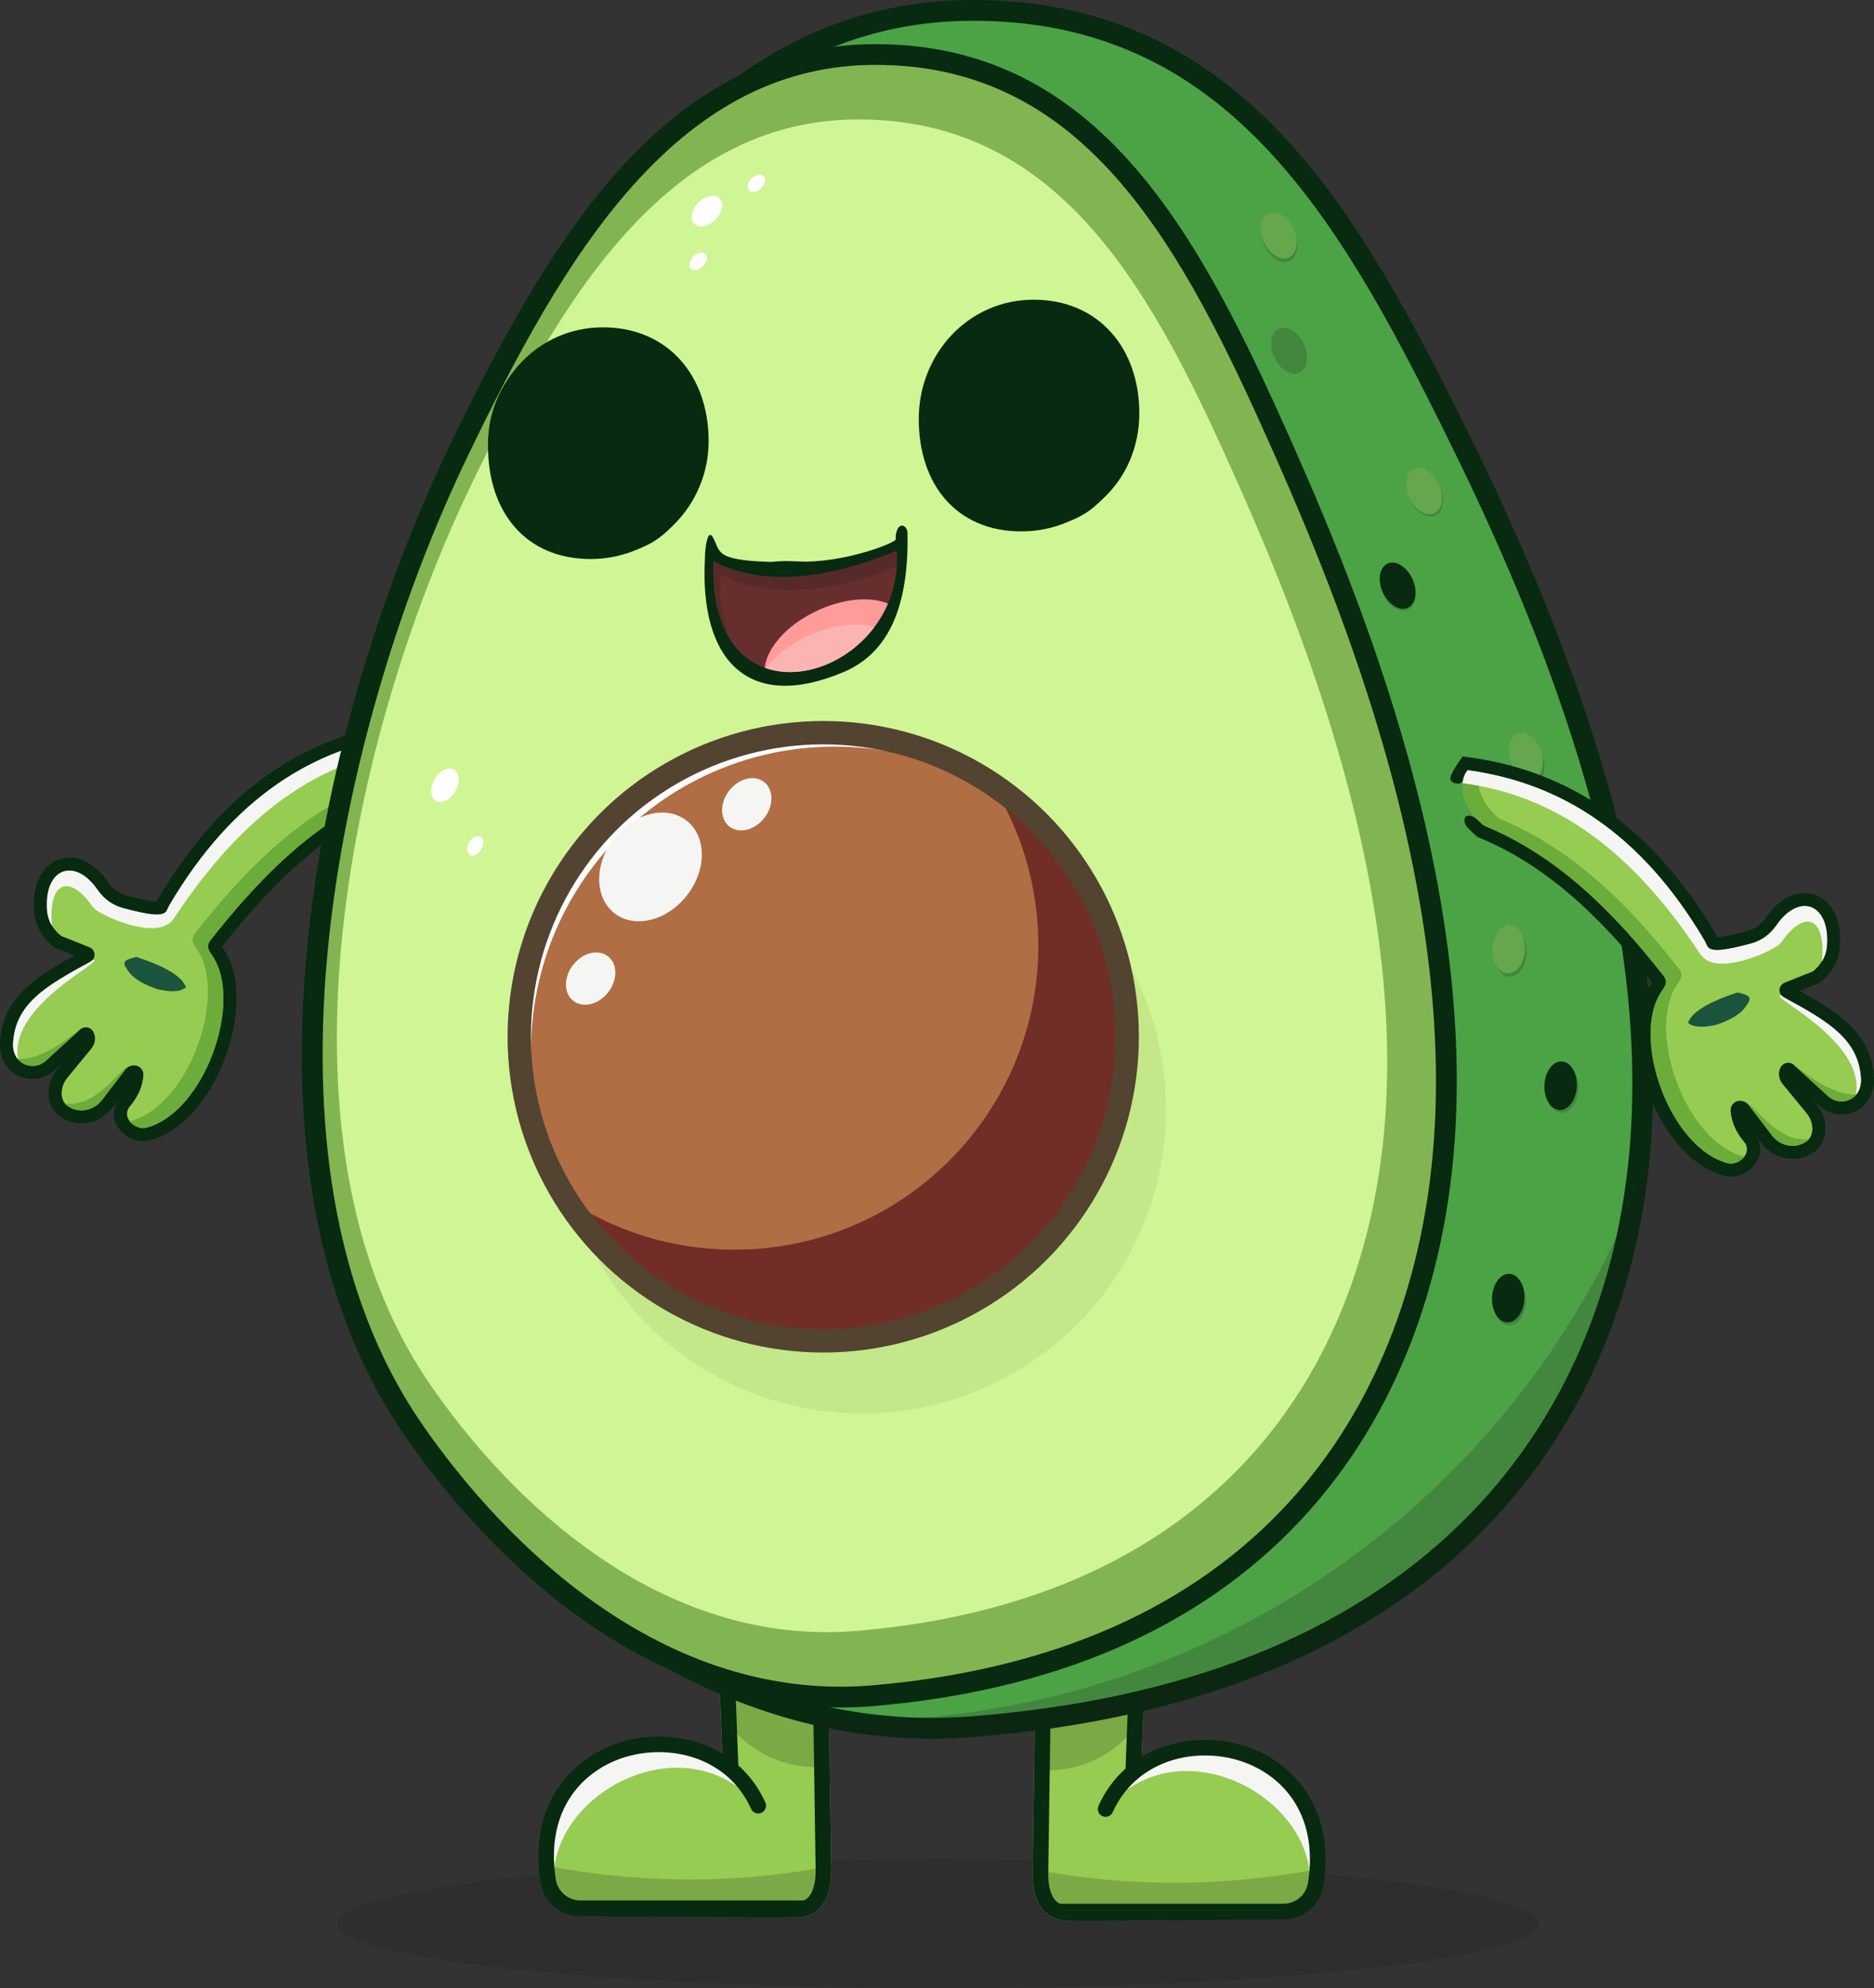 <?xml version="1.0" encoding="UTF-8"?><svg id="Layer_1" xmlns="http://www.w3.org/2000/svg" xmlns:xlink="http://www.w3.org/1999/xlink" viewBox="0 0 722.01 765.64"><rect x="0" y="0" width="722.01" height="765.64" fill="#333333" stroke="none"/><defs><style>.cls-1{fill:#6bac3b;}.cls-1,.cls-2,.cls-3,.cls-4,.cls-5,.cls-6,.cls-7,.cls-8,.cls-9,.cls-10,.cls-11,.cls-12,.cls-13,.cls-14,.cls-15,.cls-16,.cls-17,.cls-18,.cls-19,.cls-20{stroke-width:0px;}.cls-2{fill:#99b65b;}.cls-2,.cls-21,.cls-13{opacity:.2;}.cls-3{fill:#b16d44;}.cls-4{fill:#96cc51;}.cls-5{fill:#fcb4b2;}.cls-6{fill:#f5f6f4;}.cls-7,.cls-13{fill:#1a1a1a;}.cls-8{fill:#65a74e;}.cls-9,.cls-22{fill:none;}.cls-10{fill:#ff9c9a;}.cls-11{fill:#712e26;}.cls-23{clip-path:url(#clippath-1);}.cls-12{fill:#1b543d;}.cls-22{stroke:#534331;stroke-miterlimit:10;stroke-width:9px;}.cls-14{fill:#fff;}.cls-15{fill:#82b552;}.cls-16{fill:#672e2e;}.cls-17{fill:#072a10;}.cls-24{clip-path:url(#clippath);}.cls-18{fill:#4ca346;}.cls-19{fill:#d0f595;}.cls-20{fill:#f7f9f7;}.cls-9 {animation: heightAnimation 5.5s linear infinite; }#upper {animation: upDownAnimation 6s ease-in-out infinite;}#shadow {animation: scaleAnimation 6s ease-in-out infinite;transform-origin: 50% 100%;}@keyframes heightAnimation {0%, 90% {height: 0;}95% {height: 90px;}100% {height: 0;}}@keyframes upDownAnimation {0%, 100% {transform: translateY(0);}50% {transform: translateY(20px);}}@keyframes scaleAnimation {0%, 100% {transform: scale(1);}50% {transform: scale(1.2);}}@keyframes waveAnimation {0%, 100% {transform: rotateZ(0deg);}50% {transform: rotateZ(80deg);}}#hand2 {transform-origin: 17% 43%;transform: rotateZ(80deg);animation: waveAnimation 2s ease-in-out infinite;}@keyframes waveAnimation {0%, 100% {transform: rotateZ(80deg);}50% {transform: rotateZ(100deg);}}</style><clipPath id="clippath"><rect class="cls-9" x="180" y="125" width="103" height="90"/></clipPath><clipPath id="clippath-1"><rect class="cls-9" x="346" y="115" width="103" height="90"/></clipPath></defs><g id="shadow" class="cls-21"><ellipse class="cls-7" cx="361.34" cy="740.75" rx="231.56" ry="24.89"/></g><g id="body"><g id="legs"><g id="right_leg"><path class="cls-4" d="M507.54,719.88c-.11,1.81-.32,3.68-.61,5.59-.95,6.15-6.23,10.71-12.46,10.71l-83.28,3.5c-9.51,0-13.33-8.26-13.33-17.77l.03-2.03.57-38.43.54-37,42.19-3.66-.76,19.81s.01.01,0,.01l-.75,19.76c25.9-17.51,70.66-3.23,67.86,39.51Z"/><g class="cls-21"><path class="cls-7" d="M507.54,719.88c-.11,1.81-.32,3.68-.61,5.59-.95,6.15-6.23,10.71-12.46,10.71l-83.28,3.5c-9.51,0-13.33-8.26-13.33-17.77l.03-2.03c34.49,6.69,70.88,7.23,109.65,0Z"/></g><path class="cls-6" d="M507.54,719.88c-.11,1.81-.32,3.68-.61,5.59-.14.9-.37,1.77-.69,2.6.85-3.78-1.31-4.11-1.74-7.64-3.5-28.64-43.53-50.34-70.5-31.03l9.56-11.34c26.23-13.75,66.63,1.15,63.97,41.82Z"/><g class="cls-21"><path class="cls-7" d="M441.19,640.79l-.76,19.81s.01.01,0,.01c-7.27,12.66-20.93,21.18-36.57,21.18-1.83,0-3.63-.12-5.4-.34l.54-37,42.19-3.66Z"/></g><path class="cls-17" d="M478.63,672.11c-12.4-3.68-27.06-2.58-38.8,4.49l1.37-35.82-42.19,3.66-1.14,77.45c0,7.77,2.55,14.7,8.67,16.98.25.12.52.2.8.25,1.17.34,2.45.55,3.87.55l83.28-.5c7.76,0,14.25-5.58,15.43-13.26,4.84-31.44-13.82-48.63-31.27-53.81ZM503.97,725.01c-.73,4.73-4.72,8.17-9.5,8.17h-86.04c-.99-.42-1.8-1.11-2.47-2.12-1.36-2.06-2.1-5.29-2.11-9.11l1.06-71.98,30.02-2.6-1.29,33.79c-4.2,3.74-7.79,8.48-10.41,14.3-.68,1.51,0,3.29,1.5,3.97,1.51.68,3.29,0,3.97-1.5,8.97-19.89,31.04-25.14,48.22-20.05,15.86,4.7,31.29,19.55,27.05,47.14Z"/></g><g id="left_leg"><path class="cls-4" d="M210.56,718.61c.11,1.81.32,3.68.61,5.59.95,6.15,6.23,10.71,12.46,10.71l83.28,3.5c9.51,0,13.33-8.26,13.33-17.77l-.03-2.03-.57-38.43-.54-37-42.19-3.66.76,19.81s-.01.01,0,.01l.75,19.76c-25.9-17.51-70.66-3.23-67.86,39.51Z"/><g class="cls-21"><path class="cls-7" d="M210.56,718.61c.11,1.81.32,3.68.61,5.59.95,6.15,6.23,10.71,12.46,10.71l83.28,3.5c9.51,0,13.33-8.26,13.33-17.77l-.03-2.03c-34.49,6.69-70.88,7.23-109.65,0Z"/></g><path class="cls-6" d="M210.56,718.61c.11,1.81.32,3.68.61,5.59.14.9.37,1.77.69,2.6-.85-3.78,1.31-4.11,1.74-7.64,3.5-28.64,43.53-50.34,70.5-31.03l-9.56-11.34c-26.23-13.75-66.63,1.15-63.97,41.82Z"/><g class="cls-21"><path class="cls-7" d="M276.91,639.52l.76,19.81s-.01.01,0,.01c7.27,12.66,20.93,21.18,36.57,21.18,1.83,0,3.63-.12,5.4-.34l-.54-37-42.19-3.66Z"/></g><path class="cls-17" d="M208.2,724.66c1.18,7.68,7.67,13.26,15.43,13.26l83.28.5c1.42,0,2.7-.2,3.87-.55.28-.05.55-.13.8-.25,6.11-2.28,8.67-9.21,8.67-16.98l-1.14-77.45-42.19-3.66,1.37,35.82c-11.74-7.08-26.4-8.17-38.8-4.49-17.45,5.17-36.11,22.37-31.27,53.81ZM241.18,676.6c17.17-5.09,39.25.16,48.22,20.05.68,1.51,2.46,2.18,3.97,1.5,1.51-.68,2.18-2.46,1.5-3.97-2.62-5.82-6.21-10.56-10.41-14.3l-1.29-33.79,30.02,2.6,1.06,71.98c0,3.82-.75,7.05-2.11,9.11-.67,1.01-1.47,1.7-2.47,2.12h-86.04c-4.78,0-8.77-3.44-9.5-8.17-4.24-27.59,11.19-42.44,27.05-47.14Z"/></g></g><g id="upper"><g id="hand2"><path class="cls-4" d="M156.53,282.96c-35.48,4.81-66.68,24-91.22,65.55-.31.53-.78,1.58-1.05,2.13-1.27,2.59-6.75,1.76-16.9-.93-3.99-1.06-7.4-3.59-9.75-7-8.72-12.68-20.7-8.55-19.49,7.89.29,3.93,2.32,7.54,5.45,9.93l10.83,4.31c2.44.97,2.63,4.35.33,5.6-16.96,9.2-29.01,16.1-29.73,31.62-.06,1.36.18,2.72.72,3.96.07.17.15.34.23.51,2.12,4.42,8.04,5.36,11.66,2.06l13.21-12.04c1.5-1.36,3.9-1.09,4.96.64.02.03.03.05.05.08,1.21,2.06.84,4.7-.68,6.55l-9.56,11.62c-2.62,3.69-2.54,8.37.35,10.47,4.2,3.06,10.14,1.94,13.3-2.19l8.99-11.71c.85-1.11,2.18-1.73,3.58-1.66h0c1.99.09,3.55,1.81,3.39,3.8-.33,3.96-1.82,8.04-5.56,12.36-2.89,4.56,3.03,8.72,6.44,7.89,22.49-5.49,37.95-48.56,25.69-66.39-1.63-2.37-2.36-3.74-.58-6,16.7-21.21,38.69-45.35,69.11-57.72,9.68-8.01,9.5-17.78,6.22-21.33Z"/><path class="cls-17" d="M28.79,367.98l-7.05-2.8-.64-.26-.55-.42c-4.31-3.3-7.01-8.23-7.4-13.54-.67-9.05,2.1-14.08,4.54-16.7,2.39-2.57,5.59-3.99,9.01-3.99,5.45,0,10.79,3.41,15.05,9.6,1.72,2.5,4.17,4.27,6.91,5,4.06,1.08,9.06,2.31,11.72,2.33.21-.44.43-.87.65-1.24,12.18-20.63,26.64-36.82,42.96-48.12,15.27-10.57,32.72-17.24,51.88-19.84l2.58-.35s4.32,5.77,4.8,8.26c.26,2.36-4.53,3.13-4.94.81-.32-1.57-.94-2.87-1.77-3.77-35.48,4.81-66.68,24-91.22,65.55-.31.53-.78,1.58-1.05,2.13-.53,1.08-1.8,1.57-3.84,1.57-2.84,0-7.16-.93-13.06-2.5-3.99-1.06-7.4-3.59-9.75-7-3.47-5.05-7.46-7.44-10.93-7.44-5.24,0-9.28,5.43-8.55,15.32.29,3.93,2.32,7.54,5.45,9.93l10.83,4.31c2.44.97,2.63,4.35.33,5.6-16.96,9.2-29.01,16.1-29.73,31.62-.06,1.36.18,2.72.72,3.96.07.17.15.34.23.51,1.26,2.63,3.88,4.03,6.55,4.03,1.81,0,3.65-.64,5.11-1.97l13.21-12.04c.64-.58,1.44-.86,2.23-.86,1.07,0,2.12.51,2.72,1.5.02.03.03.05.05.08,1.21,2.06.84,4.7-.68,6.55l-9.56,11.62c-2.62,3.69-2.54,8.37.35,10.47,1.63,1.18,3.51,1.74,5.4,1.74,2.98,0,5.97-1.4,7.91-3.93l8.99-11.71c.81-1.05,2.06-1.67,3.38-1.67.07,0,.13,0,.2,0,1.99.09,3.55,1.81,3.39,3.8-.33,3.96-1.82,8.04-5.56,12.36-2.64,4.16,2.06,8,5.5,8,.33,0,.64-.03.94-.11,22.49-5.49,37.95-48.56,25.69-66.39-1.63-2.37-2.36-3.74-.58-6,16.7-21.21,38.69-45.35,69.11-57.72.55-.45,1.05-.91,1.53-1.37,4.88-5.03,7.72-1.33,4.77,2.19l-3.7,3.53-.71.29c-29.52,12.01-51.12,35.99-66.68,55.69.11.16.24.35.38.57,8.03,11.67,5.59,29.73.62,42.74-6.37,16.71-17.3,28.42-29.25,31.34-.68.17-1.4.25-2.13.25-4,0-8.15-2.47-10.09-6-1.65-2.99-1.58-6.39.18-9.37l-2.02,2.63c-2.83,3.68-7.26,5.88-11.87,5.88-3.03,0-5.91-.93-8.34-2.7-5.12-3.72-5.77-11.37-1.49-17.41l.1-.15.11-.14,2.18-2.65-2.93,2.67c-2.32,2.11-5.33,3.28-8.48,3.28-4.79,0-9.03-2.63-11.06-6.87-.11-.23-.21-.46-.32-.7-.83-1.93-1.22-4.07-1.12-6.17.81-17.38,13.45-25.44,28.77-33.84Z"/><path class="cls-1" d="M50.09,431.76c-.07.02-.13.03-.2.03,1.47,1.93,4.24,3.08,6.2,2.61,22.49-5.49,37.95-48.56,25.69-66.39-1.63-2.37-2.36-3.74-.58-6,16.7-21.21,38.69-45.35,69.11-57.72,9.68-8.01,9.5-17.78,6.22-21.34-1.45.2-2.89.42-4.32.66,1.17,4.61-.42,11.85-7.9,18.04-30.42,12.37-52.41,36.51-69.11,57.72-1.78,2.26-1.05,3.64.58,6,12.26,17.83-3.2,60.9-25.69,66.39Z"/><path class="cls-1" d="M24.99,424.99c.27.34.59.65.96.92,4.2,3.05,10.14,1.94,13.3-2.19l8.99-11.71c.27-.36.6-.66.96-.91-1.63-1.25-11.78,15.86-24.21,13.89Z"/><path class="cls-1" d="M6.82,407.9c2.59,3.2,7.6,3.6,10.8.68l12.92-11.77c-.07-.76-12.56,11.44-23.72,11.09Z"/><path class="cls-6" d="M35.75,349.29c1.47,2.13,12.63,7.55,21.33,8.11,5.19.33,8.25-1.17,10.05-3.9,26.61-40.25,55.73-60.74,91.21-65.55.06.06.11.12.17.19-.18-2.2-.92-4.02-1.99-5.19-35.48,4.81-66.68,24-91.21,65.55-.32.53-.78,1.58-1.05,2.13-1.27,2.59-6.76,1.77-16.91-.93-3.99-1.06-7.4-3.59-9.74-6.99-8.72-12.69-20.7-8.55-19.49,7.88.16,2.16.84,4.22,1.94,6.03-.05-.34-.09-.68-.12-1.03-1.21-16.43,7.08-18.99,15.8-6.3Z"/><path class="cls-6" d="M5.01,402.05c-.06,1.36.18,2.72.72,3.96.07.18.15.35.23.51.24.51.53.97.87,1.38-.01-.29.04-.57,0-.85-2.54-19.64,31.84-36.25,29.4-37.22l-.53-.21c-.24.32-.56.6-.96.81-16.96,9.21-29.01,16.1-29.73,31.62Z"/><path class="cls-12" d="M71.65,380.22c-1.37-3.82-6.92-7.7-19.11-11.67-2.98.75-6.25,1.38-3.67,4.56,1.94,3.57,6.33,6,11.89,7.89,4.59.99,8.61,1.23,10.89-.78Z"/></g><path class="cls-18" d="M359.11,665.58c-18.47,0-37.02-2.65-55.12-7.88-9.63-2.78-19.29-6.34-28.71-10.58-54.33-24.42-92.15-66.86-109.87-89.99-19.68-25.68-33.09-56.71-39.87-92.24-6.08-31.88-6.86-67.39-2.32-105.56,7.67-64.44,30.85-136.04,63.59-196.45,20.97-38.69,44.53-78.65,74.6-108.72,33.74-33.75,70.83-50.15,113.38-50.15s78.94,14.37,109.59,43.93c28.79,27.77,50.17,65.92,68.97,103,22.4,44.19,81.92,161.56,79.49,273.18-.16,6.84-.54,13.61-1.12,20.11l-.03.38c-5.28,57.59-28.04,107.63-65.82,144.68-44.7,43.83-109.09,69.3-191.38,75.7-5.11.4-10.28.6-15.37.6Z"/><path class="cls-17" d="M374.79,8c22.3,0,42.1,3.79,60.52,11.6,16.71,7.08,31.85,17.29,46.29,31.21,28.37,27.36,49.54,65.16,68.18,101.93,15.67,30.91,35.71,72.33,51.65,118.68,19.18,55.76,28.4,107.1,27.41,152.59-.16,6.76-.53,13.44-1.11,19.9l-.03.33c-5.2,56.65-27.55,105.82-64.64,142.19-44.01,43.15-107.56,68.24-188.9,74.57-5.01.39-10.07.59-15.06.59-18.1,0-36.27-2.6-54.01-7.73-9.45-2.73-18.93-6.23-28.18-10.39-53.52-24.06-90.85-65.94-108.33-88.77-19.29-25.18-32.45-55.65-39.12-90.56-6.01-31.47-6.77-66.58-2.28-104.33,7.61-63.95,30.62-135.03,63.14-195.02,20.83-38.43,44.2-78.09,73.91-107.8,32.95-32.96,69.11-48.98,110.55-48.98M374.79,0c-96.71,0-149.34,83.21-191.49,160.97-57.94,106.88-105.84,287.95-21.06,398.59,23.97,31.29,62.11,69.04,111.4,91.2,9.35,4.21,19.1,7.85,29.24,10.78,17.63,5.1,36.4,8.04,56.23,8.04,5.16,0,10.38-.2,15.68-.61,179.04-13.93,251-116.28,260.88-224.03l.03-.36c.61-6.77.98-13.57,1.14-20.38,2.32-106.73-49.93-215.93-79.92-275.08C517.01,70.42,471.5,0,374.79,0h0Z"/><path class="cls-15" d="M323.83,653.58c-84.94,0-143.66-72.39-164.97-103.51-31.82-46.48-44.29-111.95-36.07-189.33,6.55-61.67,26.37-130.19,54.37-188,17.93-37.01,38.05-75.23,63.73-103.98,28.71-32.14,60.22-47.77,96.34-47.77s67.04,13.68,93.11,41.82c24.59,26.55,42.85,63.03,58.92,98.5,20.81,45.94,76.09,167.97,66.99,280.69-4.46,55.23-23.87,103.17-56.15,138.66-38.1,41.89-93.01,66.23-163.21,72.35-4.34.38-8.73.57-13.05.57Z"/><path class="cls-17" d="M337.23,25c18.78,0,35.46,3.58,50.97,10.93,14.13,6.7,26.95,16.38,39.2,29.6,24.2,26.13,42.28,62.27,58.21,97.43,14.45,31.9,32.83,74.64,46.77,122.32,16.9,57.78,23.59,110.41,19.87,156.41-4.39,54.34-23.45,101.46-55.12,136.29-37.4,41.12-91.43,65.02-160.6,71.05-4.22.37-8.5.55-12.7.55-83.03,0-140.72-71.17-161.67-101.77-16.49-24.08-27.74-53.25-33.44-86.68-5.14-30.16-5.8-63.79-1.95-99.97,6.51-61.23,26.19-129.27,53.99-186.68,17.8-36.75,37.76-74.67,63.11-103.06,27.91-31.24,58.44-46.43,93.35-46.43M337.23,17c-82.66,0-127.64,79.61-163.67,154-49.52,102.25-90.46,275.48-18,381.33,31.14,45.49,90.22,105.25,168.27,105.25,4.4,0,8.88-.19,13.4-.58,153.2-13.35,214.67-111.47,223-214.67,8.72-108.09-40.07-222.47-67.33-282.67-34.11-75.29-73.01-142.67-155.67-142.67h0Z"/><path class="cls-19" d="M472.28,175.75c24.8,54.75,69.17,158.77,61.24,257.07-7.58,93.86-63.48,183.09-202.81,195.23-77.02,6.71-135.3-51.49-165.22-95.19-65.9-96.26-28.67-253.82,16.37-346.81,32.77-67.66,73.67-140.06,148.85-140.06s110.55,61.27,141.57,129.75Z"/><path class="cls-14" d="M275.63,84.58c-2.71,2.71-6.37,3.44-8.17,1.63-1.81-1.81-1.08-5.47,1.63-8.17s6.37-3.44,8.17-1.63c1.81,1.81,1.08,5.47-1.63,8.17ZM174.89,296.42c-2.21-1.28-5.56.37-7.47,3.69-1.91,3.31-1.67,7.04.54,8.32s5.56-.37,7.47-3.69,1.67-7.04-.54-8.32ZM185.12,322.25c-1.29-.74-3.24.22-4.35,2.15-1.11,1.93-.97,4.1.32,4.84,1.29.74,3.24-.22,4.35-2.15,1.11-1.93.97-4.1-.32-4.84ZM294.23,67.79c-1.03-1.03-3.11-.61-4.65.93-1.54,1.54-1.95,3.62-.93,4.65s3.11.61,4.65-.93c1.54-1.54,1.95-3.62.93-4.65ZM271.8,97.88c-1.03-1.03-3.11-.61-4.65.93-1.54,1.54-1.95,3.62-.93,4.65s3.11.61,4.65-.93c1.54-1.54,1.95-3.62.93-4.65Z"/><g id="dots"><ellipse class="cls-13" cx="496.69" cy="135.07" rx="6.25" ry="9.36" transform="translate(-10.85 220.79) rotate(-24.8)"/><ellipse class="cls-13" cx="549.09" cy="190.09" rx="6.25" ry="9.36" transform="translate(-29.1 247.84) rotate(-24.8)"/><ellipse class="cls-8" cx="548.66" cy="189.17" rx="6.25" ry="9.36" transform="translate(-28.75 247.58) rotate(-24.8)"/><ellipse class="cls-13" cx="538.49" cy="226.35" rx="6.25" ry="9.36" transform="translate(-45.28 246.74) rotate(-24.8)"/><path class="cls-18" d="M540.57,230.45c-.92,0-2.87-1.26-4.12-3.95-.71-1.54-1-3.17-.79-4.48.13-.83.43-1.26.59-1.33.02,0,.06-.03.17-.03.92,0,2.87,1.26,4.12,3.95,1.45,3.14.71,5.57.21,5.81-.02,0-.06.03-.17.03Z"/><path class="cls-17" d="M536.42,216.66c-.64,0-1.27.13-1.85.4-3.13,1.45-3.91,6.42-1.75,11.12,1.76,3.82,4.94,6.27,7.75,6.27.64,0,1.27-.13,1.85-.4,3.13-1.45,3.91-6.42,1.75-11.12-1.76-3.82-4.94-6.27-7.75-6.27h0Z"/><ellipse class="cls-13" cx="588.17" cy="292.9" rx="6.25" ry="9.36" transform="translate(-68.61 273.72) rotate(-24.8)"/><ellipse class="cls-8" cx="587.83" cy="291.31" rx="6.25" ry="9.36" transform="translate(-58.67 179.77) rotate(-16.57)"/><ellipse class="cls-13" cx="581.91" cy="366.81" rx="9.36" ry="6.25" transform="translate(187.72 930.52) rotate(-87.26)"/><ellipse class="cls-8" cx="581.27" cy="365.54" rx="9.36" ry="6.25" transform="translate(188.37 928.67) rotate(-87.26)"/><ellipse class="cls-13" cx="601.94" cy="419.17" rx="9.36" ry="6.25" transform="translate(154.48 1000.4) rotate(-87.26)"/><path class="cls-18" d="M601.01,423.49c-.56-.03-2.15-2.01-1.99-5.46.16-3.44,1.91-5.25,2.49-5.25.19,0,.62.29,1.06,1.01.68,1.14,1.03,2.76.95,4.45-.16,3.44-1.91,5.25-2.49,5.25h-.01Z"/><path class="cls-17" d="M601.51,408.79c-3.36,0-6.24,3.99-6.48,9.05-.25,5.16,2.35,9.48,5.79,9.65.07,0,.14,0,.2,0,3.36,0,6.24-3.99,6.48-9.05.25-5.16-2.35-9.48-5.79-9.65-.07,0-.14,0-.2,0h0Z"/><ellipse class="cls-13" cx="581.67" cy="501.12" rx="9.36" ry="6.25" transform="translate(53.32 1058.17) rotate(-87.26)"/><path class="cls-18" d="M580.84,505.28c-.56-.03-2.15-2.01-1.99-5.46.16-3.44,1.91-5.25,2.49-5.25.57.03,2.17,2.01,2,5.46-.16,3.44-1.91,5.25-2.49,5.25h-.01Z"/><path class="cls-17" d="M581.34,490.58c-3.36,0-6.24,3.99-6.48,9.05-.25,5.16,2.35,9.48,5.79,9.65.07,0,.14,0,.2,0,3.36,0,6.24-3.99,6.48-9.05.25-5.16-2.35-9.48-5.79-9.65-.07,0-.14,0-.2,0h0Z"/><ellipse class="cls-13" cx="492.88" cy="92.07" rx="6.25" ry="9.36" transform="translate(6.84 215.23) rotate(-24.8)"/><ellipse class="cls-8" cx="492.66" cy="90.67" rx="6.25" ry="9.36" transform="translate(7.4 215.01) rotate(-24.8)"/></g><g class="cls-21"><path class="cls-7" d="M635.67,444.94c-9.88,107.75-81.84,210.1-260.88,224.03-25.66,2-49.7-1.01-71.91-7.43,147.07,11.81,284.17-77.67,332.79-216.6Z"/></g><circle class="cls-3" cx="317.17" cy="399.28" r="117.11"/><path class="cls-14" d="M408.93,326.52c-21.43-23.93-52.57-38.99-87.23-38.99-64.68,0-117.11,52.44-117.11,117.12,0,27.49,9.48,52.78,25.35,72.76-18.58-20.72-29.88-48.11-29.88-78.13,0-64.68,52.43-117.11,117.11-117.11,37.18,0,70.32,17.33,91.76,44.35Z"/><path class="cls-11" d="M434.28,399.28c0,64.68-52.43,117.11-117.11,117.11-41.75,0-78.4-21.85-99.12-54.73,18.57,12.4,40.89,19.62,64.9,19.62,64.68,0,117.11-52.44,117.11-117.11,0-22.93-6.59-44.32-17.99-62.38,31.48,20.99,52.21,56.82,52.21,97.49Z"/><path class="cls-2" d="M449.24,427.23c0,64.68-52.44,117.11-117.12,117.11-50.37,0-93.32-31.81-109.85-76.44,21.27,29.38,55.85,48.49,94.9,48.49,64.68,0,117.11-52.43,117.11-117.11,0-14.31-2.57-28.02-7.27-40.7,13.99,19.29,22.23,43.01,22.23,68.65Z"/><circle class="cls-22" cx="317.17" cy="399.28" r="117.11"/><path class="cls-6" d="M264.68,344.82c-7.68,9.85-20.19,12.94-27.96,6.89-7.76-6.05-7.84-18.94-.16-28.79,7.68-9.85,20.19-12.94,27.96-6.89s7.84,18.94.16,28.79ZM294.39,301.17c-3.73-2.91-9.75-1.43-13.44,3.31-3.69,4.74-3.66,10.94.08,13.85,3.73,2.91,9.75,1.43,13.44-3.31,3.69-4.74,3.66-10.94-.08-13.85ZM234.24,368.3c-3.73-2.91-9.75-1.43-13.44,3.31-3.69,4.74-3.66,10.94.08,13.85,3.73,2.91,9.75,1.43,13.44-3.31,3.69-4.74,3.66-10.94-.08-13.85Z"/><g id="hand"><path class="cls-4" d="M565.48,296.62c35.48,4.81,66.68,24,91.22,65.55.31.53.78,1.58,1.05,2.13,1.27,2.59,6.75,1.76,16.9-.93,3.99-1.06,7.4-3.59,9.75-7,8.72-12.68,20.7-8.55,19.49,7.89-.29,3.93-2.32,7.54-5.45,9.93l-10.83,4.31c-2.44.97-2.63,4.35-.33,5.6,16.96,9.2,29.01,16.1,29.73,31.62.06,1.36-.18,2.72-.72,3.96-.07.17-.15.34-.23.51-2.12,4.42-8.04,5.36-11.66,2.06l-13.21-12.04c-1.5-1.36-3.9-1.09-4.96.64-.02.03-.03.05-.05.08-1.21,2.06-.84,4.7.68,6.55l9.56,11.62c2.62,3.69,2.54,8.37-.35,10.47-4.2,3.06-10.14,1.94-13.3-2.19l-8.99-11.71c-.85-1.11-2.18-1.73-3.58-1.66h0c-1.99.09-3.55,1.81-3.39,3.8.33,3.96,1.82,8.04,5.56,12.36,2.89,4.56-3.03,8.72-6.44,7.89-22.49-5.49-37.95-48.56-25.69-66.39,1.63-2.37,2.36-3.74.58-6-16.7-21.21-38.69-45.35-69.11-57.72-9.68-8.01-9.5-17.78-6.22-21.33Z"/><path class="cls-17" d="M693.22,381.65l7.05-2.8.64-.26.55-.42c4.31-3.3,7.01-8.23,7.4-13.54.67-9.05-2.1-14.08-4.54-16.7-2.39-2.57-5.59-3.99-9.01-3.99-5.45,0-10.79,3.41-15.05,9.6-1.72,2.5-4.17,4.27-6.91,5-4.06,1.08-9.06,2.31-11.72,2.33-.21-.44-.43-.87-.65-1.24-12.18-20.63-26.64-36.82-42.96-48.12-15.27-10.57-32.72-17.24-51.88-19.84l-2.58-.35s-4.32,5.77-4.8,8.26c-.26,2.36,4.53,3.13,4.94.81.32-1.57.94-2.87,1.77-3.77,35.48,4.81,66.68,24,91.22,65.55.31.53.78,1.58,1.05,2.13.53,1.08,1.8,1.57,3.84,1.57,2.84,0,7.16-.93,13.06-2.5,3.99-1.06,7.4-3.59,9.75-7,3.47-5.05,7.46-7.44,10.93-7.44,5.24,0,9.28,5.43,8.55,15.32-.29,3.93-2.32,7.54-5.45,9.93l-10.83,4.31c-2.44.97-2.63,4.35-.33,5.6,16.96,9.2,29.01,16.1,29.73,31.62.06,1.36-.18,2.72-.72,3.96-.07.17-.15.34-.23.51-1.26,2.63-3.88,4.03-6.55,4.03-1.81,0-3.65-.64-5.11-1.97l-13.21-12.04c-.64-.58-1.44-.86-2.23-.86-1.07,0-2.12.51-2.72,1.5-.02.03-.03.05-.05.08-1.21,2.06-.84,4.7.68,6.55l9.56,11.62c2.62,3.69,2.54,8.37-.35,10.47-1.63,1.18-3.51,1.74-5.4,1.74-2.98,0-5.97-1.4-7.91-3.93l-8.99-11.71c-.81-1.05-2.06-1.67-3.38-1.67-.07,0-.13,0-.2,0-1.99.09-3.55,1.81-3.39,3.8.33,3.96,1.82,8.04,5.56,12.36,2.64,4.16-2.06,8-5.5,8-.33,0-.64-.03-.94-.11-22.49-5.49-37.95-48.56-25.69-66.39,1.63-2.37,2.36-3.74.58-6-16.7-21.21-38.69-45.35-69.11-57.72-.55-.45-1.05-.91-1.53-1.37-4.88-5.03-7.72-1.33-4.77,2.19l3.7,3.53.71.29c29.52,12.01,51.12,35.99,66.68,55.69-.11.16-.24.35-.38.57-8.03,11.67-5.59,29.73-.62,42.74,6.37,16.71,17.3,28.42,29.25,31.34.68.17,1.4.25,2.13.25,4,0,8.15-2.47,10.09-6,1.65-2.99,1.58-6.39-.18-9.37l2.02,2.63c2.83,3.68,7.26,5.88,11.87,5.88,3.03,0,5.91-.93,8.34-2.7,5.12-3.72,5.77-11.37,1.49-17.41l-.1-.15-.11-.14-2.18-2.65,2.93,2.67c2.32,2.11,5.33,3.28,8.48,3.28,4.79,0,9.03-2.63,11.06-6.87.11-.23.21-.46.32-.7.83-1.93,1.22-4.07,1.12-6.17-.81-17.38-13.45-25.44-28.77-33.84Z"/><path class="cls-1" d="M671.92,445.43c.07.02.13.03.2.03-1.47,1.93-4.24,3.08-6.2,2.61-22.49-5.49-37.95-48.56-25.69-66.39,1.63-2.37,2.36-3.74.58-6-16.7-21.21-38.69-45.35-69.11-57.72-9.68-8.01-9.5-17.78-6.22-21.34,1.45.2,2.89.42,4.32.66-1.17,4.61.42,11.85,7.9,18.04,30.42,12.37,52.41,36.51,69.11,57.72,1.78,2.26,1.05,3.64-.58,6-12.26,17.83,3.2,60.9,25.69,66.39Z"/><path class="cls-1" d="M697.02,438.66c-.27.34-.59.65-.96.92-4.2,3.05-10.14,1.94-13.3-2.19l-8.99-11.71c-.27-.36-.6-.66-.96-.91,1.63-1.25,11.78,15.86,24.21,13.89Z"/><path class="cls-1" d="M715.19,421.57c-2.59,3.2-7.6,3.6-10.8.68l-12.92-11.77c.07-.76,12.56,11.44,23.72,11.09Z"/><path class="cls-6" d="M686.25,362.96c-1.47,2.13-12.63,7.55-21.33,8.11-5.19.33-8.25-1.17-10.05-3.9-26.61-40.25-55.73-60.74-91.21-65.55-.06.06-.11.12-.17.19.18-2.2.92-4.02,1.99-5.19,35.48,4.81,66.68,24,91.21,65.55.32.53.78,1.58,1.05,2.13,1.27,2.59,6.76,1.77,16.91-.93,3.99-1.06,7.4-3.59,9.74-6.99,8.72-12.69,20.7-8.55,19.49,7.88-.16,2.16-.84,4.22-1.94,6.03.05-.34.09-.68.12-1.03,1.21-16.43-7.08-18.99-15.8-6.3Z"/><path class="cls-6" d="M717,415.72c.06,1.36-.18,2.72-.72,3.96-.07.18-.15.35-.23.51-.24.51-.53.97-.87,1.38.01-.29-.04-.57,0-.85,2.54-19.64-31.84-36.25-29.4-37.22l.53-.21c.24.32.56.6.96.81,16.96,9.21,29.01,16.1,29.73,31.62Z"/><path class="cls-12" d="M650.36,393.89c1.37-3.82,6.92-7.7,19.11-11.67,2.98.75,6.25,1.38,3.67,4.56-1.94,3.57-6.33,6-11.89,7.89-4.59.99-8.61,1.23-10.89-.78Z"/></g><g id="face"><path class="cls-17" d="M274.54,206.75c3.32,5.51-.06,8.95,22.39,9.67,0,0,3.72-.4,6.39-.34,2.67.06,7.22.23,7.22.23,17.31-.31,34.56-7.43,34.56-8.56-.17-4.54,2.17-6.59,3.86-4.53.47.57.66,1.33.67,2.07.69,34.14-11.09,47.81-24.64,53.54-36.82,15.57-55.57-4.64-53.39-43.8.02-4.99,1.17-11.22,2.94-8.28Z"/><path class="cls-16" d="M342.13,232.46c-8.51,19.83-30.9,30.75-47.53,24.71-11.77-4.26-20.66-17-19.75-41.07,16.73,8.87,40.51,8.51,70.66-4.04.54,7.47-.77,14.36-3.38,20.4Z"/><path class="cls-10" d="M342.13,232.46c-1.42,3.3-3.22,6.36-5.32,9.13-10.36,13.69-27.9,20.44-41.68,15.75-.18-.05-.35-.12-.53-.18.49-3.44,2.09-7.02,5.02-10.61,9.64-11.79,30.08-19.17,42.51-14.1Z"/><path class="cls-5" d="M336.81,241.59c-10.36,13.69-27.9,20.44-41.68,15.75.26-.36.54-.71.83-1.07,9.22-11.27,28.33-18.52,40.85-14.68Z"/><path class="cls-13" d="M345.54,218.23c-28.91,11.49-51.81,11.58-68.05,2.98-.39,10.34,1.03,18.58,3.72,24.96-4.35-6.86-6.86-16.72-6.36-30.07,16.73,8.86,40.51,8.5,70.66-4.04.15,2.11.16,4.17.03,6.17Z"/><g id="left_eye"><path class="cls-17" d="M273.02,169.85c0,25.1-20.34,45.44-45.44,45.44s-39.54-18.17-39.54-43.26,19.13-45.97,44.23-45.97,40.75,18.7,40.75,43.8Z"/><ellipse class="cls-20" cx="230.41" cy="173.3" rx="36.51" ry="39.6"/><path class="cls-17" d="M269.24,170.67c0,20.71-9.49,38.42-27.78,41.81-20.37,3.77-42.39-18.29-42.39-39.01s14.12-38.33,34.83-38.33,35.34,14.81,35.34,35.52Z"/><path class="cls-20" d="M238.9,152.86c0,9.27-10.12,17.8-18.4,17.8s-16-8.07-15.07-17.29c.73-7.19,9.95-14.95,18.22-14.95s15.24,5.18,15.24,14.45Z"/><path class="cls-20" d="M255.35,188.79c0,4.93-5.39,9.47-9.79,9.47s-8.51-4.29-8.02-9.2c.39-3.82,5.29-7.96,9.7-7.96s8.11,2.76,8.11,7.69Z"/><g class="cls-24"><ellipse id="eye_lid" class="cls-17" cx="230.28" cy="170.63" rx="42.22" ry="42.68"/></g></g><g id="right_eye"><path class="cls-17" d="M438.96,159.21c0,25.1-20.34,45.44-45.44,45.44s-39.54-18.17-39.54-43.26,19.13-45.97,44.23-45.97,40.75,18.7,40.75,43.8Z"/><ellipse class="cls-20" cx="396.35" cy="162.67" rx="36.51" ry="39.6"/><path class="cls-17" d="M435.19,160.04c0,20.71-9.49,38.42-27.78,41.81-20.37,3.77-42.39-18.29-42.39-39.01s14.12-38.33,34.83-38.33,35.34,14.81,35.34,35.52Z"/><path class="cls-20" d="M404.85,142.23c0,9.27-10.12,17.8-18.4,17.8s-16-8.07-15.07-17.29c.73-7.19,9.95-14.95,18.22-14.95s15.24,5.18,15.24,14.45Z"/><path class="cls-20" d="M421.29,178.15c0,4.93-5.39,9.47-9.79,9.47s-8.51-4.29-8.02-9.2c.39-3.82,5.29-7.96,9.7-7.96s8.11,2.76,8.11,7.69Z"/><g class="cls-23"><ellipse id="eye_lid-2" class="cls-17" cx="396.47" cy="160.5" rx="42.22" ry="42.68"/></g></g></g></g></g></svg>